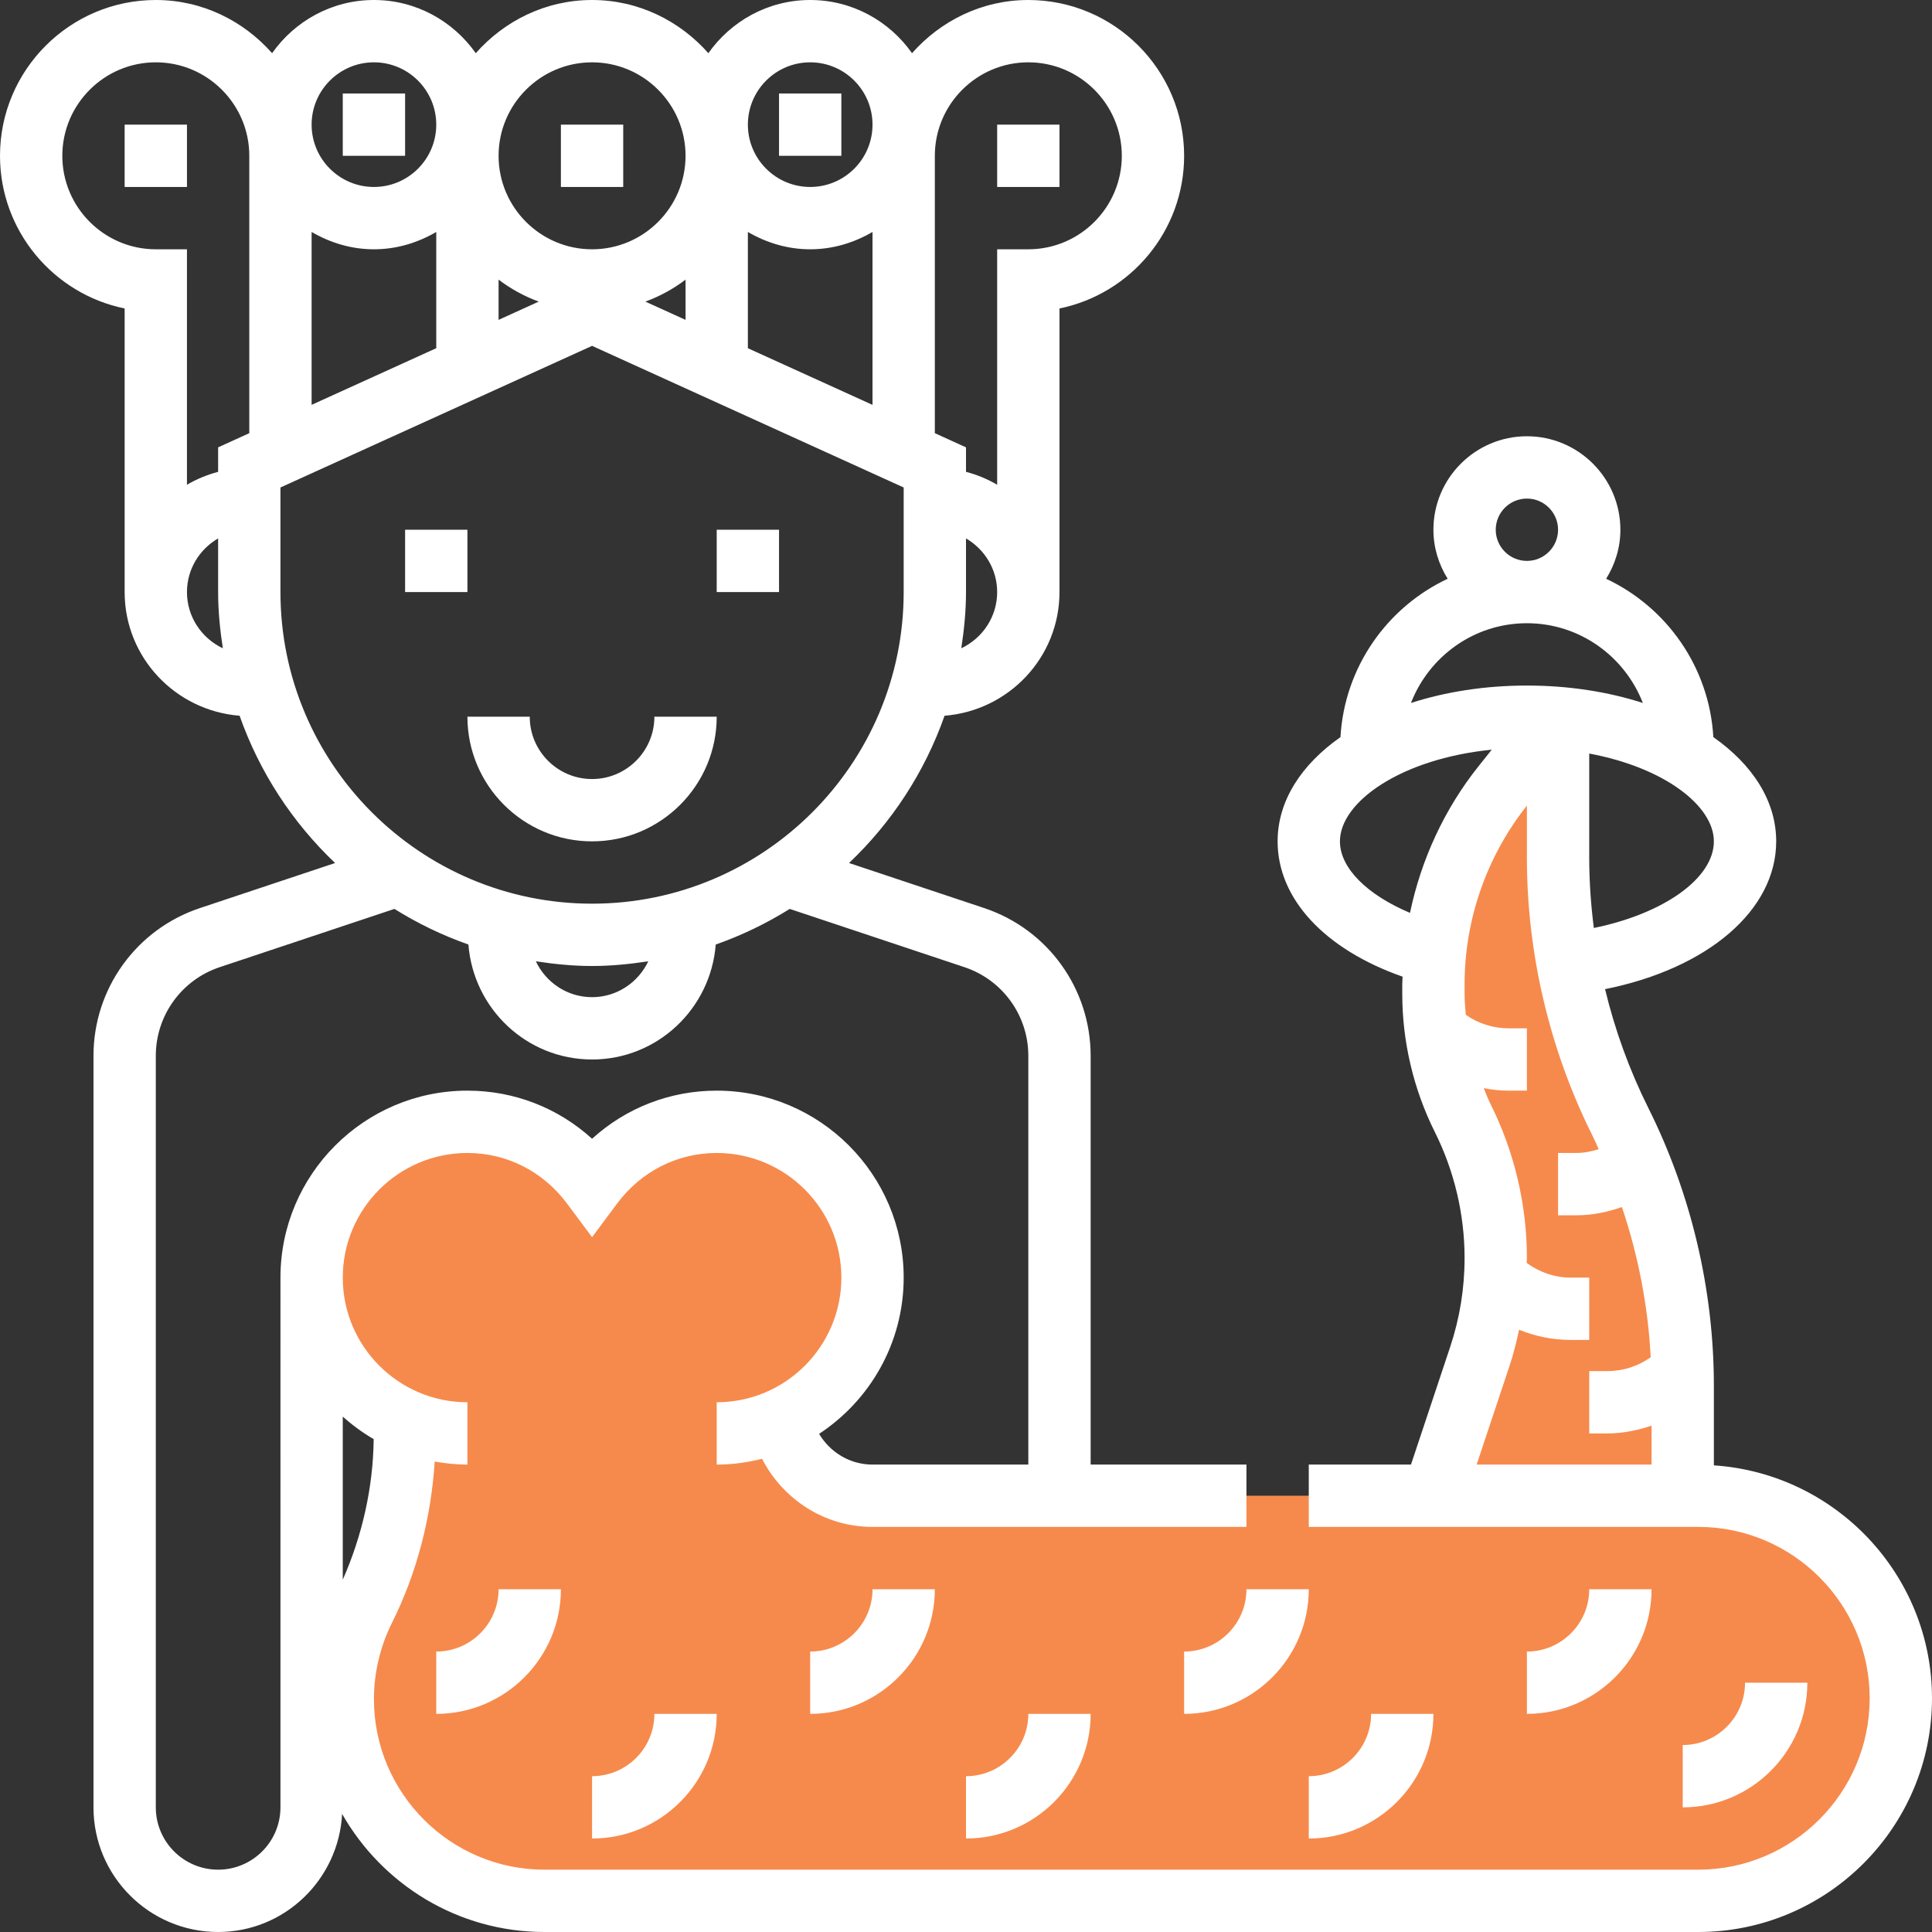 <?xml version="1.0" encoding="iso-8859-1"?>
<!-- Generator: Adobe Illustrator 19.0.0, SVG Export Plug-In . SVG Version: 6.00 Build 0)  -->
<svg xmlns="http://www.w3.org/2000/svg" xmlns:xlink="http://www.w3.org/1999/xlink" version="1.1" id="Capa_1" x="0px" y="0px" viewBox="0 0 496 496" style="enable-background:new 0 0 496 496;" xml:space="preserve">
<rect x="0" y="0" width="496" height="496" fill="#333333" stroke="none"/>
<path style="fill:#f68a4c;" d="M436,384h-4v-28.224c0-23.528-5.48-46.736-16-67.776c-10.52-21.048-16-44.248-16-67.776V184  l-14.08,17.592C374.32,216.096,368,234.12,368,252.688v2.496c0,11.056,2.576,21.96,7.52,31.848c5.576,11.16,8.48,23.464,8.48,35.928  c0,8.632-1.392,17.208-4.12,25.4L368,384h-32h-16h-64h-32c-11.752,0-21.496-8.464-23.56-19.616C214.312,358.104,224,344.216,224,328  c0-22.088-17.912-40-40-40c-13.144,0-24.712,6.432-32,16.216C144.712,294.432,133.144,288,120,288c-22.088,0-40,17.912-40,40  c0,16.392,9.888,30.448,24,36.624v3.824c0,15.488-3.608,30.768-10.536,44.624C89.872,420.256,88,428.184,88,436.224  C88,464.816,111.184,488,139.776,488H436c28.72,0,52-23.28,52-52S464.72,384,436,384z"/>
<g>
	<rect x="184" y="136" style="fill:#fff;" width="16" height="16"/>
	<rect x="104" y="136" style="fill:#fff;" width="16" height="16"/>
	<path style="fill:#fff;" d="M152,216c17.648,0,32-14.352,32-32h-16c0,8.824-7.176,16-16,16s-16-7.176-16-16h-16   C120,201.648,134.352,216,152,216z"/>
	<rect x="32" y="32" style="fill:#fff;" width="16" height="16"/>
	<rect x="256" y="32" style="fill:#fff;" width="16" height="16"/>
	<rect x="144" y="32" style="fill:#fff;" width="16" height="16"/>
	<rect x="88" y="24" style="fill:#fff;" width="16" height="16"/>
	<rect x="200" y="24" style="fill:#fff;" width="16" height="16"/>
	<path style="fill:#fff;" d="M440,376.2v-20.432c0-24.64-5.832-49.312-16.84-71.352c-4.84-9.688-8.552-19.936-11.096-30.472   C438.408,248.664,456,233.696,456,216c0-10.392-6.088-19.712-16.136-26.76c-1.032-18.008-12-33.352-27.52-40.656   C414.624,144.92,416,140.632,416,136c0-13.232-10.768-24-24-24s-24,10.768-24,24c0,4.632,1.376,8.92,3.656,12.584   c-15.52,7.304-26.488,22.648-27.52,40.656C334.088,196.288,328,205.608,328,216c0,14.84,12.192,27.76,32.08,34.736   c-0.008,0.656-0.08,1.304-0.08,1.952v2.496c0,12.216,2.888,24.472,8.36,35.432c5,9.992,7.64,21.184,7.64,32.344   c0,7.8-1.248,15.496-3.712,22.872L362.24,376H336v16h100c24.256,0,44,19.744,44,44s-19.744,44-44,44H139.776   C115.64,480,96,460.36,96,436.224c0-6.76,1.6-13.528,4.624-19.576c6.432-12.88,10.064-27.08,10.976-41.432   c2.736,0.488,5.528,0.784,8.4,0.784v-16c-17.648,0-32-14.352-32-32s14.352-32,32-32c10.112,0,19.432,4.736,25.584,13l6.416,8.616   l6.416-8.616c6.152-8.264,15.472-13,25.584-13c17.648,0,32,14.352,32,32s-14.352,32-32,32v16c4.024,0,7.904-0.552,11.64-1.488   C200.952,384.848,211.6,392,224,392h96v-16h-40V271.064c0-17.24-10.992-32.496-27.352-37.944l-34.672-11.56   c10.944-10.384,19.408-23.296,24.52-37.808C258.96,182.448,272,168.792,272,152V79.192c18.232-3.72,32-19.872,32-39.192   c0-22.056-17.944-40-40-40c-11.92,0-22.52,5.352-29.856,13.656C228.344,5.424,218.816,0,208,0s-20.344,5.424-26.144,13.656   C174.52,5.352,163.92,0,152,0s-22.52,5.352-29.856,13.656C116.344,5.424,106.816,0,96,0S75.656,5.424,69.856,13.656   C62.52,5.352,51.92,0,40,0C17.944,0,0,17.944,0,40c0,19.312,13.768,35.472,32,39.192V152c0,16.792,13.04,30.448,29.512,31.752   c5.112,14.512,13.576,27.424,24.52,37.808l-34.68,11.56C34.992,238.568,24,253.824,24,271.064V464c0,17.648,14.352,32,32,32   c17.072,0,30.928-13.464,31.832-30.312C98.12,483.76,117.528,496,139.776,496H436c33.088,0,60-26.912,60-60   C496,404.264,471.216,378.272,440,376.2z M409.184,238.24c-0.76-5.976-1.184-11.992-1.184-18.016v-26.768   c19.432,3.624,32,13.488,32,22.544C440,225.472,427.152,234.568,409.184,238.24z M384,136c0-4.408,3.584-8,8-8s8,3.592,8,8   s-3.584,8-8,8S384,140.408,384,136z M392,160c13.568,0,25.12,8.52,29.768,20.472C412.912,177.624,402.824,176,392,176   s-20.912,1.624-29.768,4.472C366.88,168.52,378.432,160,392,160z M344,216c0-10.096,15.616-21.2,38.976-23.536l-3.304,4.136   c-8.824,11.024-14.816,24.04-17.688,37.76C351,229.736,344,222.864,344,216z M387.464,350.896c1.048-3.12,1.84-6.304,2.528-9.512   c4.176,1.704,8.672,2.616,13.32,2.616H408v-16h-4.688c-4.152,0-8.072-1.36-11.36-3.768c0-0.424,0.048-0.848,0.048-1.272   c0-13.632-3.224-27.296-9.328-39.496c-0.664-1.328-1.184-2.72-1.752-4.096c2.088,0.392,4.224,0.632,6.392,0.632H392v-16h-4.688   c-3.992,0-7.792-1.232-11-3.472c-0.152-1.776-0.312-3.56-0.312-5.344v-2.496c0-16.6,5.688-32.872,16-45.864v13.392   c0,24.64,5.832,49.32,16.84,71.352c0.568,1.136,1.064,2.304,1.6,3.456c-1.84,0.592-3.76,0.976-5.752,0.976H400v16h4.688   c4.064,0,7.976-0.808,11.704-2.12c4.192,12.448,6.712,25.456,7.392,38.568c-3.232,2.288-7.056,3.552-11.096,3.552H408v16h4.688   c3.928,0,7.704-0.776,11.312-2v10h-44.904L387.464,350.896z M95.936,369.472c-0.144,12.392-2.928,24.728-7.936,36.08V363.68   C90.44,365.864,93.088,367.808,95.936,369.472z M80,59.552C84.728,62.304,90.144,64,96,64s11.272-1.696,16-4.448v29.84l-32,14.544   V59.552z M128,71.792c3.128,2.368,6.568,4.264,10.312,5.64L128,82.12V71.792z M176,82.12l-10.312-4.688   c3.744-1.376,7.192-3.272,10.312-5.64V82.12z M192,59.552C196.728,62.304,202.144,64,208,64s11.272-1.696,16-4.448v44.392L192,89.4   V59.552z M246.792,166.432c0.72-4.72,1.208-9.512,1.208-14.432v-13.776c4.76,2.776,8,7.88,8,13.776   C256,158.384,252.216,163.864,246.792,166.432z M264,16c13.232,0,24,10.768,24,24s-10.768,24-24,24h-8v60.448   c-2.48-1.448-5.152-2.576-8-3.312v-6.288l-8-3.64V40C240,26.768,250.768,16,264,16z M208,16c8.824,0,16,7.176,16,16   s-7.176,16-16,16s-16-7.176-16-16S199.176,16,208,16z M152,16c13.232,0,24,10.768,24,24s-10.768,24-24,24s-24-10.768-24-24   S138.768,16,152,16z M96,16c8.824,0,16,7.176,16,16s-7.176,16-16,16s-16-7.176-16-16S87.176,16,96,16z M16,40   c0-13.232,10.768-24,24-24s24,10.768,24,24v71.208l-8,3.64v6.288c-2.848,0.744-5.52,1.864-8,3.312V64h-8C26.768,64,16,53.232,16,40   z M48,152c0-5.896,3.24-11,8-13.776V152c0,4.92,0.488,9.712,1.208,14.432C51.784,163.864,48,158.384,48,152z M72,152v-26.848   l80-36.36l80,36.36V152c0,44.112-35.888,80-80,80S72,196.112,72,152z M166.432,246.792C163.864,252.216,158.384,256,152,256   s-11.864-3.784-14.432-9.208c4.72,0.72,9.512,1.208,14.432,1.208S161.712,247.512,166.432,246.792z M72,464c0,8.824-7.176,16-16,16   s-16-7.176-16-16V271.064c0-10.344,6.592-19.496,16.416-22.768l44.848-14.952c5.936,3.712,12.288,6.784,18.992,9.144   C121.544,258.96,135.208,272,152,272s30.456-13.04,31.752-29.512c6.704-2.36,13.056-5.432,18.992-9.144l44.848,14.952   C257.408,251.568,264,260.72,264,271.064V376h-40c-5.848,0-10.92-3.192-13.712-7.888C223.344,359.528,232,344.768,232,328   c0-26.472-21.528-48-48-48c-12.008,0-23.264,4.416-32,12.352C143.264,284.416,132.008,280,120,280c-26.472,0-48,21.528-48,48V464z"/>
	<path style="fill:#fff;" d="M408,408c0,8.824-7.176,16-16,16v16c17.648,0,32-14.352,32-32H408z"/>
	<path style="fill:#fff;" d="M464,432h-16c0,8.824-7.176,16-16,16v16C449.648,464,464,449.648,464,432z"/>
	<path style="fill:#fff;" d="M304,424v16c17.648,0,32-14.352,32-32h-16C320,416.824,312.824,424,304,424z"/>
	<path style="fill:#fff;" d="M368,440h-16c0,8.824-7.176,16-16,16v16C353.648,472,368,457.648,368,440z"/>
	<path style="fill:#fff;" d="M208,424v16c17.648,0,32-14.352,32-32h-16C224,416.824,216.824,424,208,424z"/>
	<path style="fill:#fff;" d="M248,456v16c17.648,0,32-14.352,32-32h-16C264,448.824,256.824,456,248,456z"/>
	<path style="fill:#fff;" d="M112,424v16c17.648,0,32-14.352,32-32h-16C128,416.824,120.824,424,112,424z"/>
	<path style="fill:#fff;" d="M152,456v16c17.648,0,32-14.352,32-32h-16C168,448.824,160.824,456,152,456z"/>
</g>
<g>
</g>
<g>
</g>
<g>
</g>
<g>
</g>
<g>
</g>
<g>
</g>
<g>
</g>
<g>
</g>
<g>
</g>
<g>
</g>
<g>
</g>
<g>
</g>
<g>
</g>
<g>
</g>
<g>
</g>
</svg>
